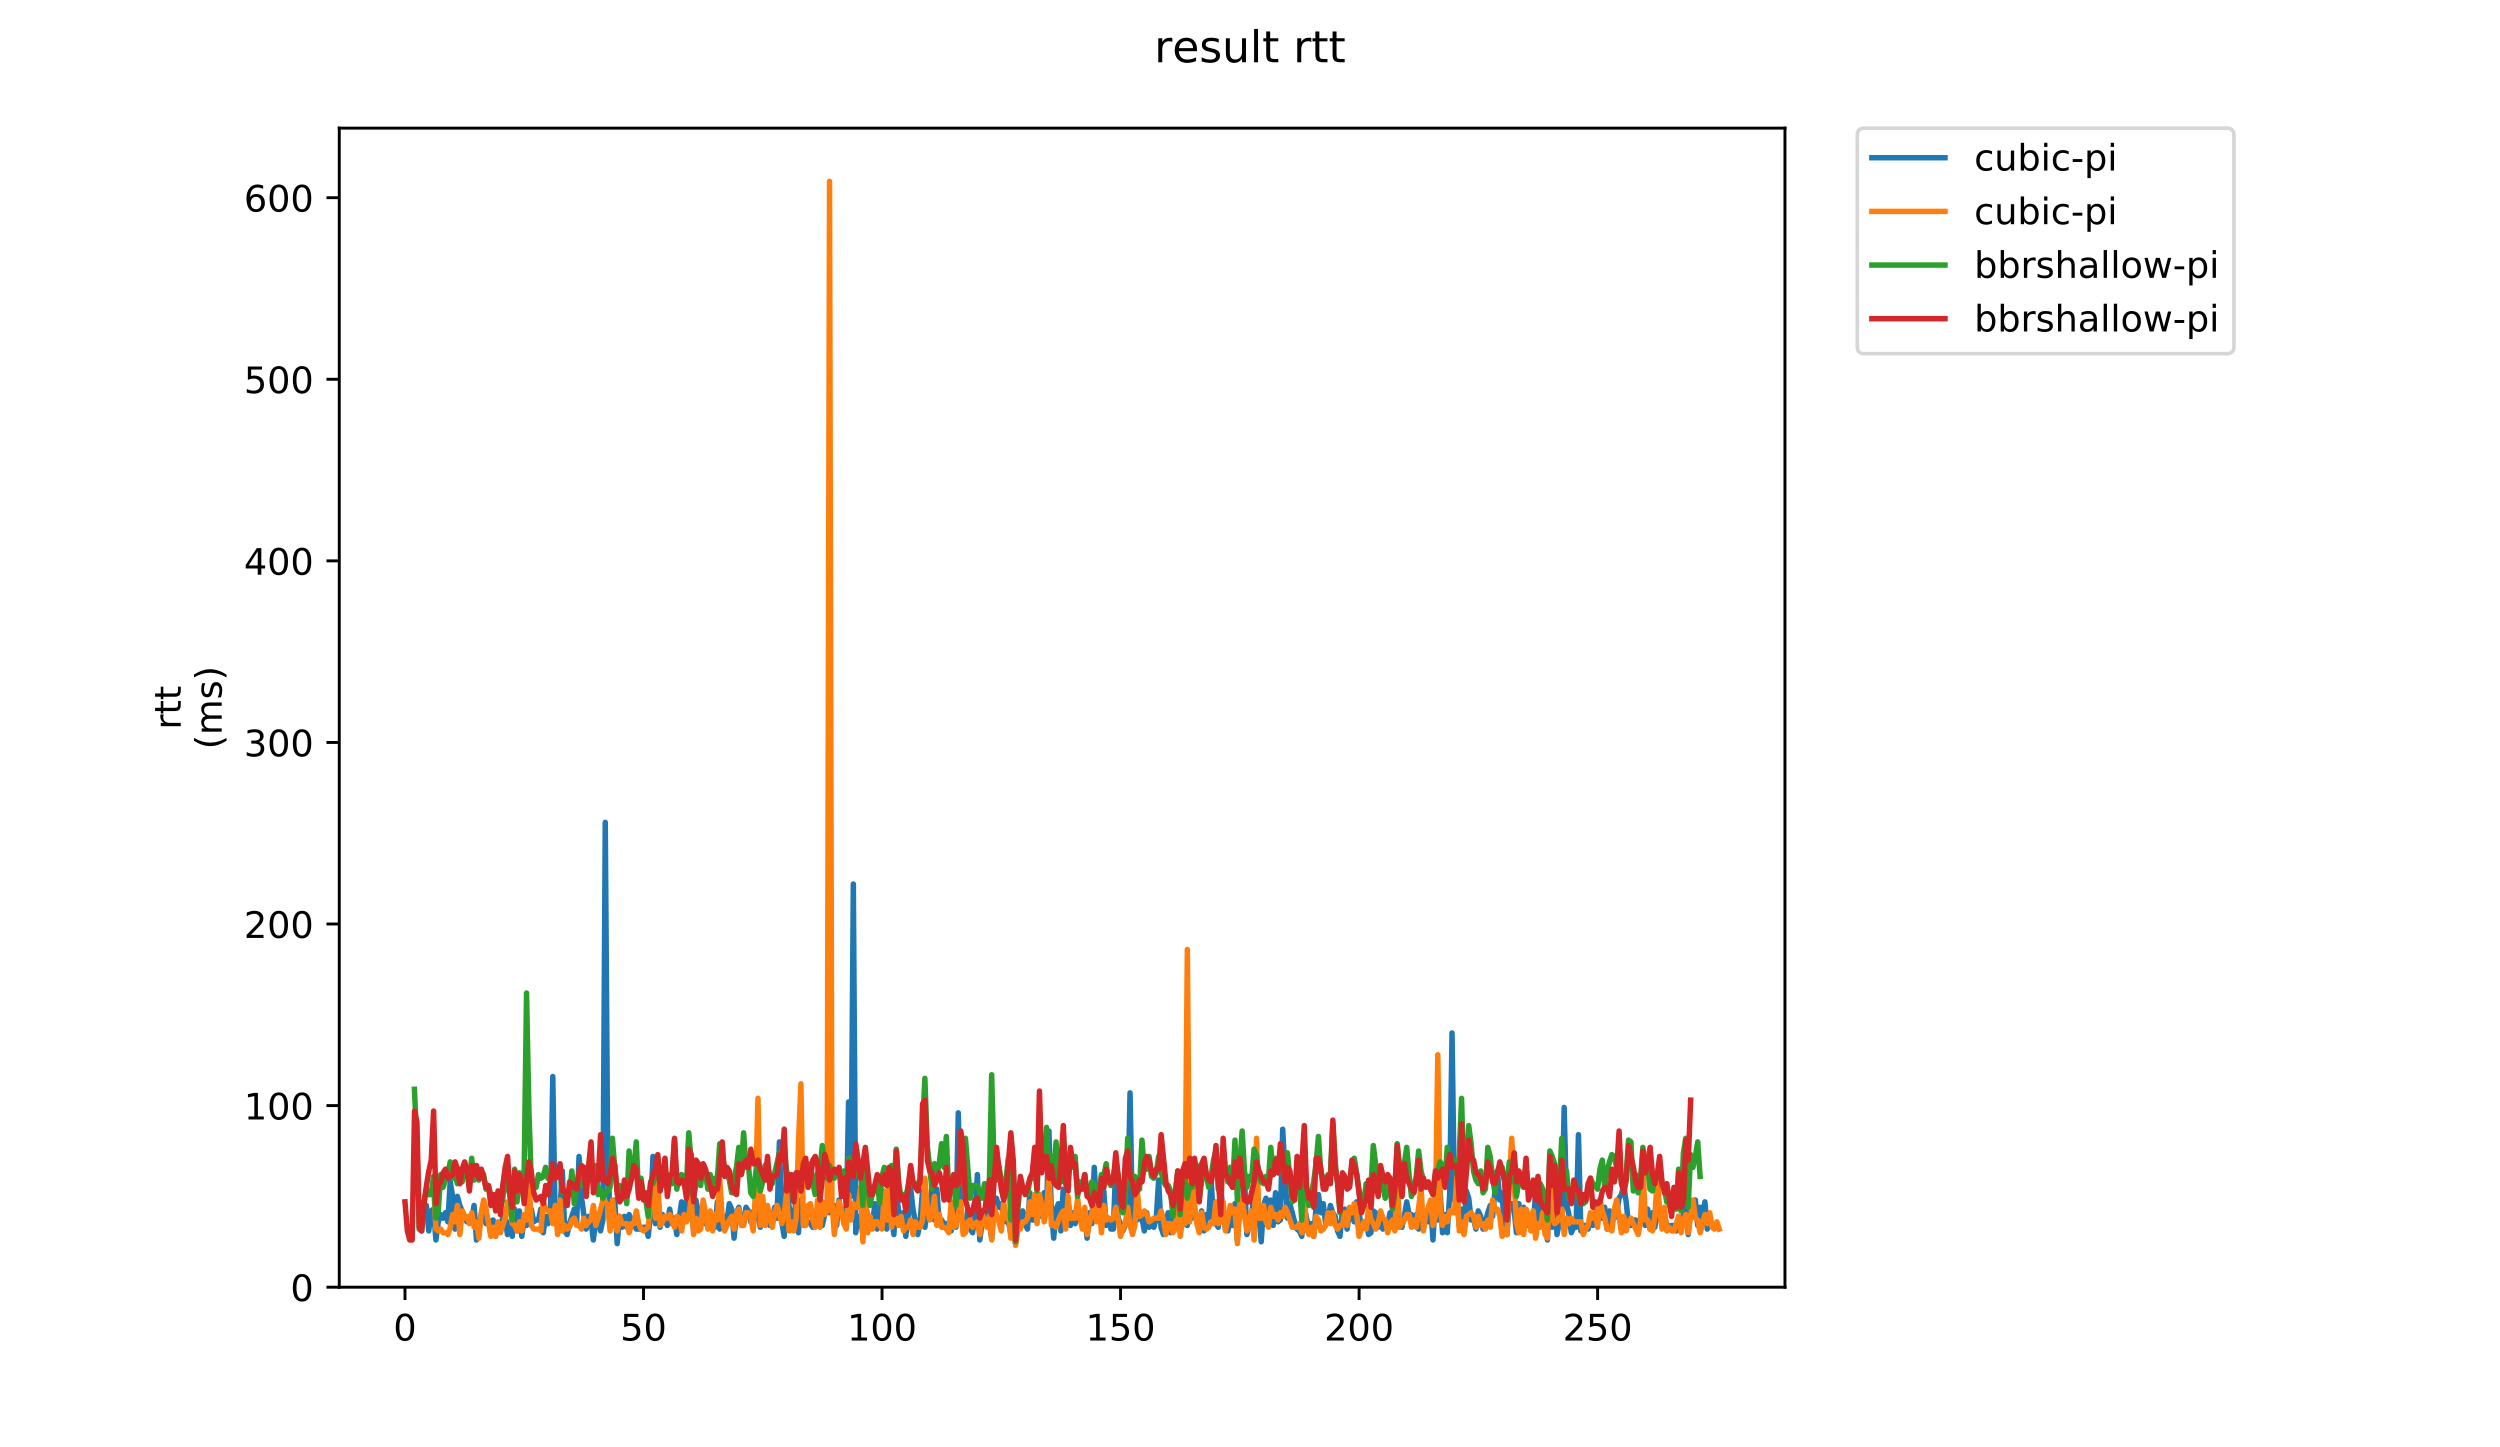 <?xml version="1.0" encoding="utf-8" standalone="no"?>
<!DOCTYPE svg PUBLIC "-//W3C//DTD SVG 1.1//EN"
  "http://www.w3.org/Graphics/SVG/1.1/DTD/svg11.dtd">
<!-- Created with matplotlib (https://matplotlib.org/) -->
<svg height="396pt" version="1.1" viewBox="0 0 684 396" width="684pt" xmlns="http://www.w3.org/2000/svg" xmlns:xlink="http://www.w3.org/1999/xlink">
 <defs>
  <style type="text/css">
*{stroke-linecap:butt;stroke-linejoin:round;}
  </style>
 </defs>
 <g id="figure_1">
  <g id="patch_1">
   <path d="M 0 396 
L 684 396 
L 684 0 
L 0 0 
z
" style="fill:#ffffff;"/>
  </g>
  <g id="axes_1">
   <g id="patch_2">
    <path d="M 92.824 352.174 
L 488.365 352.174 
L 488.365 35.062 
L 92.824 35.062 
z
" style="fill:#ffffff;"/>
   </g>
   <g id="matplotlib.axis_1">
    <g id="xtick_1">
     <g id="line2d_1">
      <defs>
       <path d="M 0 0 
L 0 3.5 
" id="m44fb5e4f57" style="stroke:#000000;stroke-width:0.8;"/>
      </defs>
      <g>
       <use style="stroke:#000000;stroke-width:0.8;" x="110.803" xlink:href="#m44fb5e4f57" y="352.174"/>
      </g>
     </g>
     <g id="text_1">
      <!-- 0 -->
      <defs>
       <path d="M 31.781 66.406 
Q 24.172 66.406 20.328 58.906 
Q 16.5 51.422 16.5 36.375 
Q 16.5 21.391 20.328 13.891 
Q 24.172 6.391 31.781 6.391 
Q 39.453 6.391 43.281 13.891 
Q 47.125 21.391 47.125 36.375 
Q 47.125 51.422 43.281 58.906 
Q 39.453 66.406 31.781 66.406 
z
M 31.781 74.219 
Q 44.047 74.219 50.516 64.516 
Q 56.984 54.828 56.984 36.375 
Q 56.984 17.969 50.516 8.266 
Q 44.047 -1.422 31.781 -1.422 
Q 19.531 -1.422 13.062 8.266 
Q 6.594 17.969 6.594 36.375 
Q 6.594 54.828 13.062 64.516 
Q 19.531 74.219 31.781 74.219 
z
" id="DejaVuSans-48"/>
      </defs>
      <g transform="translate(107.622 366.773)scale(0.1 -0.1)">
       <use xlink:href="#DejaVuSans-48"/>
      </g>
     </g>
    </g>
    <g id="xtick_2">
     <g id="line2d_2">
      <g>
       <use style="stroke:#000000;stroke-width:0.8;" x="176.065" xlink:href="#m44fb5e4f57" y="352.174"/>
      </g>
     </g>
     <g id="text_2">
      <!-- 50 -->
      <defs>
       <path d="M 10.797 72.906 
L 49.516 72.906 
L 49.516 64.594 
L 19.828 64.594 
L 19.828 46.734 
Q 21.969 47.469 24.109 47.828 
Q 26.266 48.188 28.422 48.188 
Q 40.625 48.188 47.75 41.5 
Q 54.891 34.812 54.891 23.391 
Q 54.891 11.625 47.562 5.094 
Q 40.234 -1.422 26.906 -1.422 
Q 22.312 -1.422 17.547 -0.641 
Q 12.797 0.141 7.719 1.703 
L 7.719 11.625 
Q 12.109 9.234 16.797 8.062 
Q 21.484 6.891 26.703 6.891 
Q 35.156 6.891 40.078 11.328 
Q 45.016 15.766 45.016 23.391 
Q 45.016 31 40.078 35.438 
Q 35.156 39.891 26.703 39.891 
Q 22.75 39.891 18.812 39.016 
Q 14.891 38.141 10.797 36.281 
z
" id="DejaVuSans-53"/>
      </defs>
      <g transform="translate(169.702 366.773)scale(0.1 -0.1)">
       <use xlink:href="#DejaVuSans-53"/>
       <use x="63.623" xlink:href="#DejaVuSans-48"/>
      </g>
     </g>
    </g>
    <g id="xtick_3">
     <g id="line2d_3">
      <g>
       <use style="stroke:#000000;stroke-width:0.8;" x="241.326" xlink:href="#m44fb5e4f57" y="352.174"/>
      </g>
     </g>
     <g id="text_3">
      <!-- 100 -->
      <defs>
       <path d="M 12.406 8.297 
L 28.516 8.297 
L 28.516 63.922 
L 10.984 60.406 
L 10.984 69.391 
L 28.422 72.906 
L 38.281 72.906 
L 38.281 8.297 
L 54.391 8.297 
L 54.391 0 
L 12.406 0 
z
" id="DejaVuSans-49"/>
      </defs>
      <g transform="translate(231.782 366.773)scale(0.1 -0.1)">
       <use xlink:href="#DejaVuSans-49"/>
       <use x="63.623" xlink:href="#DejaVuSans-48"/>
       <use x="127.246" xlink:href="#DejaVuSans-48"/>
      </g>
     </g>
    </g>
    <g id="xtick_4">
     <g id="line2d_4">
      <g>
       <use style="stroke:#000000;stroke-width:0.8;" x="306.588" xlink:href="#m44fb5e4f57" y="352.174"/>
      </g>
     </g>
     <g id="text_4">
      <!-- 150 -->
      <g transform="translate(297.044 366.773)scale(0.1 -0.1)">
       <use xlink:href="#DejaVuSans-49"/>
       <use x="63.623" xlink:href="#DejaVuSans-53"/>
       <use x="127.246" xlink:href="#DejaVuSans-48"/>
      </g>
     </g>
    </g>
    <g id="xtick_5">
     <g id="line2d_5">
      <g>
       <use style="stroke:#000000;stroke-width:0.8;" x="371.849" xlink:href="#m44fb5e4f57" y="352.174"/>
      </g>
     </g>
     <g id="text_5">
      <!-- 200 -->
      <defs>
       <path d="M 19.188 8.297 
L 53.609 8.297 
L 53.609 0 
L 7.328 0 
L 7.328 8.297 
Q 12.938 14.109 22.625 23.891 
Q 32.328 33.688 34.812 36.531 
Q 39.547 41.844 41.422 45.531 
Q 43.312 49.219 43.312 52.781 
Q 43.312 58.594 39.234 62.25 
Q 35.156 65.922 28.609 65.922 
Q 23.969 65.922 18.812 64.312 
Q 13.672 62.703 7.812 59.422 
L 7.812 69.391 
Q 13.766 71.781 18.938 73 
Q 24.125 74.219 28.422 74.219 
Q 39.75 74.219 46.484 68.547 
Q 53.219 62.891 53.219 53.422 
Q 53.219 48.922 51.531 44.891 
Q 49.859 40.875 45.406 35.406 
Q 44.188 33.984 37.641 27.219 
Q 31.109 20.453 19.188 8.297 
z
" id="DejaVuSans-50"/>
      </defs>
      <g transform="translate(362.305 366.773)scale(0.1 -0.1)">
       <use xlink:href="#DejaVuSans-50"/>
       <use x="63.623" xlink:href="#DejaVuSans-48"/>
       <use x="127.246" xlink:href="#DejaVuSans-48"/>
      </g>
     </g>
    </g>
    <g id="xtick_6">
     <g id="line2d_6">
      <g>
       <use style="stroke:#000000;stroke-width:0.8;" x="437.111" xlink:href="#m44fb5e4f57" y="352.174"/>
      </g>
     </g>
     <g id="text_6">
      <!-- 250 -->
      <g transform="translate(427.567 366.773)scale(0.1 -0.1)">
       <use xlink:href="#DejaVuSans-50"/>
       <use x="63.623" xlink:href="#DejaVuSans-53"/>
       <use x="127.246" xlink:href="#DejaVuSans-48"/>
      </g>
     </g>
    </g>
   </g>
   <g id="matplotlib.axis_2">
    <g id="ytick_1">
     <g id="line2d_7">
      <defs>
       <path d="M 0 0 
L -3.5 0 
" id="m488605eb89" style="stroke:#000000;stroke-width:0.8;"/>
      </defs>
      <g>
       <use style="stroke:#000000;stroke-width:0.8;" x="92.824" xlink:href="#m488605eb89" y="352.174"/>
      </g>
     </g>
     <g id="text_7">
      <!-- 0 -->
      <g transform="translate(79.461 355.973)scale(0.1 -0.1)">
       <use xlink:href="#DejaVuSans-48"/>
      </g>
     </g>
    </g>
    <g id="ytick_2">
     <g id="line2d_8">
      <g>
       <use style="stroke:#000000;stroke-width:0.8;" x="92.824" xlink:href="#m488605eb89" y="302.494"/>
      </g>
     </g>
     <g id="text_8">
      <!-- 100 -->
      <g transform="translate(66.736 306.293)scale(0.1 -0.1)">
       <use xlink:href="#DejaVuSans-49"/>
       <use x="63.623" xlink:href="#DejaVuSans-48"/>
       <use x="127.246" xlink:href="#DejaVuSans-48"/>
      </g>
     </g>
    </g>
    <g id="ytick_3">
     <g id="line2d_9">
      <g>
       <use style="stroke:#000000;stroke-width:0.8;" x="92.824" xlink:href="#m488605eb89" y="252.813"/>
      </g>
     </g>
     <g id="text_9">
      <!-- 200 -->
      <g transform="translate(66.736 256.612)scale(0.1 -0.1)">
       <use xlink:href="#DejaVuSans-50"/>
       <use x="63.623" xlink:href="#DejaVuSans-48"/>
       <use x="127.246" xlink:href="#DejaVuSans-48"/>
      </g>
     </g>
    </g>
    <g id="ytick_4">
     <g id="line2d_10">
      <g>
       <use style="stroke:#000000;stroke-width:0.8;" x="92.824" xlink:href="#m488605eb89" y="203.132"/>
      </g>
     </g>
     <g id="text_10">
      <!-- 300 -->
      <defs>
       <path d="M 40.578 39.312 
Q 47.656 37.797 51.625 33 
Q 55.609 28.219 55.609 21.188 
Q 55.609 10.406 48.188 4.484 
Q 40.766 -1.422 27.094 -1.422 
Q 22.516 -1.422 17.656 -0.516 
Q 12.797 0.391 7.625 2.203 
L 7.625 11.719 
Q 11.719 9.328 16.594 8.109 
Q 21.484 6.891 26.812 6.891 
Q 36.078 6.891 40.938 10.547 
Q 45.797 14.203 45.797 21.188 
Q 45.797 27.641 41.281 31.266 
Q 36.766 34.906 28.719 34.906 
L 20.219 34.906 
L 20.219 43.016 
L 29.109 43.016 
Q 36.375 43.016 40.234 45.922 
Q 44.094 48.828 44.094 54.297 
Q 44.094 59.906 40.109 62.906 
Q 36.141 65.922 28.719 65.922 
Q 24.656 65.922 20.016 65.031 
Q 15.375 64.156 9.812 62.312 
L 9.812 71.094 
Q 15.438 72.656 20.344 73.438 
Q 25.25 74.219 29.594 74.219 
Q 40.828 74.219 47.359 69.109 
Q 53.906 64.016 53.906 55.328 
Q 53.906 49.266 50.438 45.094 
Q 46.969 40.922 40.578 39.312 
z
" id="DejaVuSans-51"/>
      </defs>
      <g transform="translate(66.736 206.931)scale(0.1 -0.1)">
       <use xlink:href="#DejaVuSans-51"/>
       <use x="63.623" xlink:href="#DejaVuSans-48"/>
       <use x="127.246" xlink:href="#DejaVuSans-48"/>
      </g>
     </g>
    </g>
    <g id="ytick_5">
     <g id="line2d_11">
      <g>
       <use style="stroke:#000000;stroke-width:0.8;" x="92.824" xlink:href="#m488605eb89" y="153.452"/>
      </g>
     </g>
     <g id="text_11">
      <!-- 400 -->
      <defs>
       <path d="M 37.797 64.312 
L 12.891 25.391 
L 37.797 25.391 
z
M 35.203 72.906 
L 47.609 72.906 
L 47.609 25.391 
L 58.016 25.391 
L 58.016 17.188 
L 47.609 17.188 
L 47.609 0 
L 37.797 0 
L 37.797 17.188 
L 4.891 17.188 
L 4.891 26.703 
z
" id="DejaVuSans-52"/>
      </defs>
      <g transform="translate(66.736 157.251)scale(0.1 -0.1)">
       <use xlink:href="#DejaVuSans-52"/>
       <use x="63.623" xlink:href="#DejaVuSans-48"/>
       <use x="127.246" xlink:href="#DejaVuSans-48"/>
      </g>
     </g>
    </g>
    <g id="ytick_6">
     <g id="line2d_12">
      <g>
       <use style="stroke:#000000;stroke-width:0.8;" x="92.824" xlink:href="#m488605eb89" y="103.771"/>
      </g>
     </g>
     <g id="text_12">
      <!-- 500 -->
      <g transform="translate(66.736 107.57)scale(0.1 -0.1)">
       <use xlink:href="#DejaVuSans-53"/>
       <use x="63.623" xlink:href="#DejaVuSans-48"/>
       <use x="127.246" xlink:href="#DejaVuSans-48"/>
      </g>
     </g>
    </g>
    <g id="ytick_7">
     <g id="line2d_13">
      <g>
       <use style="stroke:#000000;stroke-width:0.8;" x="92.824" xlink:href="#m488605eb89" y="54.09"/>
      </g>
     </g>
     <g id="text_13">
      <!-- 600 -->
      <defs>
       <path d="M 33.016 40.375 
Q 26.375 40.375 22.484 35.828 
Q 18.609 31.297 18.609 23.391 
Q 18.609 15.531 22.484 10.953 
Q 26.375 6.391 33.016 6.391 
Q 39.656 6.391 43.531 10.953 
Q 47.406 15.531 47.406 23.391 
Q 47.406 31.297 43.531 35.828 
Q 39.656 40.375 33.016 40.375 
z
M 52.594 71.297 
L 52.594 62.312 
Q 48.875 64.062 45.094 64.984 
Q 41.312 65.922 37.594 65.922 
Q 27.828 65.922 22.672 59.328 
Q 17.531 52.734 16.797 39.406 
Q 19.672 43.656 24.016 45.922 
Q 28.375 48.188 33.594 48.188 
Q 44.578 48.188 50.953 41.516 
Q 57.328 34.859 57.328 23.391 
Q 57.328 12.156 50.688 5.359 
Q 44.047 -1.422 33.016 -1.422 
Q 20.359 -1.422 13.672 8.266 
Q 6.984 17.969 6.984 36.375 
Q 6.984 53.656 15.188 63.938 
Q 23.391 74.219 37.203 74.219 
Q 40.922 74.219 44.703 73.484 
Q 48.484 72.75 52.594 71.297 
z
" id="DejaVuSans-54"/>
      </defs>
      <g transform="translate(66.736 57.889)scale(0.1 -0.1)">
       <use xlink:href="#DejaVuSans-54"/>
       <use x="63.623" xlink:href="#DejaVuSans-48"/>
       <use x="127.246" xlink:href="#DejaVuSans-48"/>
      </g>
     </g>
    </g>
    <g id="text_14">
     <!-- rtt -->
     <defs>
      <path d="M 41.109 46.297 
Q 39.594 47.172 37.812 47.578 
Q 36.031 48 33.891 48 
Q 26.266 48 22.188 43.047 
Q 18.109 38.094 18.109 28.812 
L 18.109 0 
L 9.078 0 
L 9.078 54.688 
L 18.109 54.688 
L 18.109 46.188 
Q 20.953 51.172 25.484 53.578 
Q 30.031 56 36.531 56 
Q 37.453 56 38.578 55.875 
Q 39.703 55.766 41.062 55.516 
z
" id="DejaVuSans-114"/>
      <path d="M 18.312 70.219 
L 18.312 54.688 
L 36.812 54.688 
L 36.812 47.703 
L 18.312 47.703 
L 18.312 18.016 
Q 18.312 11.328 20.141 9.422 
Q 21.969 7.516 27.594 7.516 
L 36.812 7.516 
L 36.812 0 
L 27.594 0 
Q 17.188 0 13.234 3.875 
Q 9.281 7.766 9.281 18.016 
L 9.281 47.703 
L 2.688 47.703 
L 2.688 54.688 
L 9.281 54.688 
L 9.281 70.219 
z
" id="DejaVuSans-116"/>
     </defs>
     <g transform="translate(49.459 199.594)rotate(-90)scale(0.1 -0.1)">
      <use xlink:href="#DejaVuSans-114"/>
      <use x="41.113" xlink:href="#DejaVuSans-116"/>
      <use x="80.322" xlink:href="#DejaVuSans-116"/>
     </g>
     <!-- (ms) -->
     <defs>
      <path d="M 31 75.875 
Q 24.469 64.656 21.281 53.656 
Q 18.109 42.672 18.109 31.391 
Q 18.109 20.125 21.312 9.062 
Q 24.516 -2 31 -13.188 
L 23.188 -13.188 
Q 15.875 -1.703 12.234 9.375 
Q 8.594 20.453 8.594 31.391 
Q 8.594 42.281 12.203 53.312 
Q 15.828 64.359 23.188 75.875 
z
" id="DejaVuSans-40"/>
      <path d="M 52 44.188 
Q 55.375 50.25 60.062 53.125 
Q 64.75 56 71.094 56 
Q 79.641 56 84.281 50.016 
Q 88.922 44.047 88.922 33.016 
L 88.922 0 
L 79.891 0 
L 79.891 32.719 
Q 79.891 40.578 77.094 44.375 
Q 74.312 48.188 68.609 48.188 
Q 61.625 48.188 57.562 43.547 
Q 53.516 38.922 53.516 30.906 
L 53.516 0 
L 44.484 0 
L 44.484 32.719 
Q 44.484 40.625 41.703 44.406 
Q 38.922 48.188 33.109 48.188 
Q 26.219 48.188 22.156 43.531 
Q 18.109 38.875 18.109 30.906 
L 18.109 0 
L 9.078 0 
L 9.078 54.688 
L 18.109 54.688 
L 18.109 46.188 
Q 21.188 51.219 25.484 53.609 
Q 29.781 56 35.688 56 
Q 41.656 56 45.828 52.969 
Q 50 49.953 52 44.188 
z
" id="DejaVuSans-109"/>
      <path d="M 44.281 53.078 
L 44.281 44.578 
Q 40.484 46.531 36.375 47.5 
Q 32.281 48.484 27.875 48.484 
Q 21.188 48.484 17.844 46.438 
Q 14.5 44.391 14.5 40.281 
Q 14.5 37.156 16.891 35.375 
Q 19.281 33.594 26.516 31.984 
L 29.594 31.297 
Q 39.156 29.25 43.188 25.516 
Q 47.219 21.781 47.219 15.094 
Q 47.219 7.469 41.188 3.016 
Q 35.156 -1.422 24.609 -1.422 
Q 20.219 -1.422 15.453 -0.562 
Q 10.688 0.297 5.422 2 
L 5.422 11.281 
Q 10.406 8.688 15.234 7.391 
Q 20.062 6.109 24.812 6.109 
Q 31.156 6.109 34.562 8.281 
Q 37.984 10.453 37.984 14.406 
Q 37.984 18.062 35.516 20.016 
Q 33.062 21.969 24.703 23.781 
L 21.578 24.516 
Q 13.234 26.266 9.516 29.906 
Q 5.812 33.547 5.812 39.891 
Q 5.812 47.609 11.281 51.797 
Q 16.75 56 26.812 56 
Q 31.781 56 36.172 55.266 
Q 40.578 54.547 44.281 53.078 
z
" id="DejaVuSans-115"/>
      <path d="M 8.016 75.875 
L 15.828 75.875 
Q 23.141 64.359 26.781 53.312 
Q 30.422 42.281 30.422 31.391 
Q 30.422 20.453 26.781 9.375 
Q 23.141 -1.703 15.828 -13.188 
L 8.016 -13.188 
Q 14.5 -2 17.703 9.062 
Q 20.906 20.125 20.906 31.391 
Q 20.906 42.672 17.703 53.656 
Q 14.5 64.656 8.016 75.875 
z
" id="DejaVuSans-41"/>
     </defs>
     <g transform="translate(60.657 204.995)rotate(-90)scale(0.1 -0.1)">
      <use xlink:href="#DejaVuSans-40"/>
      <use x="39.014" xlink:href="#DejaVuSans-109"/>
      <use x="136.426" xlink:href="#DejaVuSans-115"/>
      <use x="188.525" xlink:href="#DejaVuSans-41"/>
     </g>
    </g>
   </g>
   <g id="line2d_14">
    <path clip-path="url(#p3674f1e77e)" d="M 116 332.799 
L 116.653 329.818 
L 117.306 336.773 
L 117.958 331.308 
L 118.611 330.811 
L 119.264 339.257 
L 119.916 334.289 
L 120.569 332.302 
L 121.221 333.296 
L 121.874 331.805 
L 122.527 334.289 
L 123.179 323.359 
L 123.832 327.334 
L 124.484 336.276 
L 125.137 327.334 
L 125.79 329.818 
L 127.748 334.289 
L 128.4 332.799 
L 129.053 333.792 
L 129.705 329.818 
L 130.358 339.257 
L 131.011 336.276 
L 131.663 332.302 
L 132.316 329.818 
L 132.968 334.786 
L 133.621 333.792 
L 134.274 337.27 
L 134.926 333.792 
L 135.579 338.264 
L 136.232 334.786 
L 136.884 335.78 
L 137.537 333.296 
L 138.189 333.296 
L 138.842 337.767 
L 139.495 334.289 
L 140.147 338.264 
L 140.8 330.811 
L 141.452 336.773 
L 142.105 331.308 
L 142.758 338.264 
L 143.41 333.792 
L 144.063 335.283 
L 144.716 330.315 
L 145.368 330.811 
L 146.021 334.289 
L 146.673 333.792 
L 147.326 333.792 
L 147.979 330.811 
L 148.631 337.27 
L 149.284 332.799 
L 149.936 334.786 
L 150.589 331.805 
L 151.242 294.545 
L 151.894 334.289 
L 152.547 329.818 
L 153.2 331.308 
L 153.852 320.379 
L 154.505 336.773 
L 155.157 337.767 
L 155.81 334.786 
L 157.115 330.811 
L 157.768 334.786 
L 158.42 316.404 
L 159.073 327.334 
L 159.726 332.302 
L 160.378 336.276 
L 161.031 332.799 
L 161.684 333.792 
L 162.336 339.257 
L 162.989 333.792 
L 163.641 332.799 
L 164.294 336.773 
L 164.947 333.792 
L 165.599 224.992 
L 166.252 313.92 
L 166.904 334.786 
L 167.557 335.283 
L 168.21 328.327 
L 168.862 340.251 
L 169.515 332.799 
L 170.168 335.78 
L 170.82 332.799 
L 171.473 335.78 
L 172.125 332.302 
L 172.778 333.792 
L 173.431 334.786 
L 174.083 336.276 
L 175.388 336.276 
L 176.041 335.78 
L 176.694 335.78 
L 177.346 338.264 
L 177.999 331.805 
L 178.652 316.404 
L 179.304 334.786 
L 179.957 328.327 
L 180.609 335.78 
L 181.262 332.302 
L 181.915 333.296 
L 182.567 335.283 
L 183.22 330.811 
L 183.872 334.786 
L 184.525 333.296 
L 185.178 337.767 
L 186.483 328.824 
L 187.136 331.805 
L 187.788 333.296 
L 188.441 311.436 
L 189.093 331.308 
L 189.746 336.276 
L 190.399 328.327 
L 191.051 331.805 
L 191.704 332.799 
L 192.356 334.289 
L 194.314 335.78 
L 194.967 334.289 
L 195.62 335.78 
L 196.272 328.824 
L 196.925 336.276 
L 197.577 332.799 
L 198.23 332.799 
L 198.883 334.289 
L 199.535 329.321 
L 200.188 330.811 
L 200.84 338.76 
L 201.493 331.805 
L 202.146 330.315 
L 202.798 334.786 
L 203.451 334.786 
L 204.104 330.315 
L 204.756 331.308 
L 205.409 334.289 
L 206.061 331.805 
L 206.714 330.315 
L 207.367 332.799 
L 208.019 335.78 
L 208.672 333.296 
L 209.324 330.315 
L 209.977 333.792 
L 210.63 335.283 
L 211.282 334.786 
L 211.935 330.315 
L 212.588 333.296 
L 213.24 312.43 
L 213.893 334.289 
L 214.545 338.264 
L 215.198 323.359 
L 215.851 329.818 
L 216.503 333.296 
L 217.156 334.289 
L 217.808 327.831 
L 218.461 337.27 
L 219.114 328.327 
L 219.766 331.805 
L 220.419 334.289 
L 221.072 334.289 
L 221.724 334.786 
L 222.377 335.78 
L 223.029 334.786 
L 223.682 333.296 
L 224.335 333.296 
L 224.987 335.283 
L 225.64 332.302 
L 226.292 330.811 
L 226.945 331.805 
L 228.25 329.818 
L 228.903 335.283 
L 229.556 328.327 
L 230.208 332.302 
L 230.861 330.811 
L 231.513 335.283 
L 232.166 301.5 
L 232.819 327.334 
L 233.471 241.883 
L 234.124 337.27 
L 234.776 332.799 
L 235.429 332.799 
L 236.082 337.767 
L 236.734 329.321 
L 237.387 332.799 
L 238.04 332.799 
L 238.692 335.78 
L 239.345 329.321 
L 239.997 336.276 
L 240.65 328.824 
L 241.303 327.831 
L 241.955 328.824 
L 242.608 336.276 
L 243.26 332.302 
L 243.913 332.799 
L 244.566 337.767 
L 245.218 326.34 
L 245.871 331.308 
L 246.524 332.799 
L 247.176 331.805 
L 247.829 338.264 
L 248.481 332.799 
L 249.134 324.85 
L 249.787 330.811 
L 251.092 337.767 
L 251.744 334.289 
L 252.397 325.843 
L 253.05 335.78 
L 253.702 330.811 
L 254.355 330.811 
L 255.008 324.85 
L 255.66 333.792 
L 256.313 325.347 
L 256.965 334.786 
L 257.618 333.792 
L 258.271 334.786 
L 258.923 334.786 
L 259.576 336.276 
L 260.228 336.773 
L 260.881 333.296 
L 261.534 335.78 
L 262.186 304.481 
L 262.839 333.792 
L 263.492 333.792 
L 264.144 335.78 
L 264.797 330.811 
L 265.449 336.276 
L 266.102 337.27 
L 266.755 332.799 
L 267.407 321.372 
L 268.06 339.257 
L 268.712 334.786 
L 269.365 334.786 
L 270.018 324.353 
L 270.67 334.786 
L 271.323 338.76 
L 271.976 329.818 
L 272.628 327.831 
L 273.281 330.315 
L 273.933 329.321 
L 274.586 333.296 
L 275.239 334.289 
L 275.891 334.289 
L 276.544 337.27 
L 277.196 330.315 
L 277.849 340.251 
L 278.502 334.289 
L 279.154 335.78 
L 279.807 331.308 
L 280.459 334.786 
L 281.112 336.276 
L 281.765 326.34 
L 282.417 333.792 
L 283.07 333.792 
L 283.723 327.334 
L 284.375 331.308 
L 285.028 332.799 
L 285.68 326.34 
L 286.333 330.811 
L 286.986 309.449 
L 287.638 331.308 
L 288.291 338.76 
L 288.943 330.811 
L 289.596 329.321 
L 290.249 336.773 
L 290.901 325.347 
L 291.554 334.786 
L 292.207 333.792 
L 292.859 335.283 
L 293.512 331.805 
L 294.164 334.786 
L 294.817 330.315 
L 295.47 332.799 
L 296.122 333.296 
L 296.775 332.799 
L 297.427 338.76 
L 298.08 331.805 
L 298.733 334.786 
L 299.385 319.385 
L 300.038 330.811 
L 300.691 333.792 
L 301.343 333.296 
L 301.996 325.843 
L 302.648 335.283 
L 303.301 333.296 
L 303.954 336.276 
L 304.606 336.276 
L 305.259 319.385 
L 305.911 333.296 
L 306.564 334.786 
L 307.217 336.773 
L 307.869 335.283 
L 308.522 332.302 
L 309.175 299.016 
L 309.827 333.792 
L 310.48 325.347 
L 311.132 333.792 
L 311.785 333.296 
L 312.438 333.296 
L 313.09 336.773 
L 313.743 331.805 
L 314.395 335.78 
L 315.048 335.283 
L 315.701 335.78 
L 316.353 333.296 
L 317.006 322.863 
L 317.659 335.78 
L 318.311 337.767 
L 318.964 334.289 
L 319.616 331.805 
L 320.269 337.27 
L 320.922 333.792 
L 321.574 332.799 
L 322.227 334.786 
L 322.879 335.78 
L 323.532 331.805 
L 324.185 334.786 
L 324.837 335.283 
L 325.49 331.805 
L 326.143 333.296 
L 326.795 332.302 
L 327.448 333.296 
L 328.1 335.283 
L 328.753 331.308 
L 329.406 336.773 
L 330.058 332.302 
L 330.711 333.296 
L 331.363 322.863 
L 332.016 333.792 
L 333.321 335.78 
L 333.974 325.347 
L 335.279 336.276 
L 335.932 336.773 
L 336.584 333.792 
L 337.237 335.283 
L 337.89 329.321 
L 338.542 339.257 
L 339.195 330.315 
L 339.847 331.805 
L 340.5 322.366 
L 341.153 337.767 
L 341.805 334.786 
L 342.458 332.799 
L 343.111 325.347 
L 343.763 329.818 
L 344.416 332.302 
L 345.068 339.754 
L 345.721 329.818 
L 346.374 327.831 
L 347.026 331.805 
L 347.679 328.327 
L 348.331 335.283 
L 348.984 326.34 
L 349.637 334.289 
L 350.289 333.792 
L 350.942 308.952 
L 352.247 333.296 
L 352.9 329.321 
L 354.205 334.289 
L 354.858 336.276 
L 355.51 336.773 
L 356.163 338.264 
L 356.815 329.818 
L 357.468 333.296 
L 358.121 335.78 
L 358.773 334.786 
L 359.426 338.264 
L 360.079 330.315 
L 360.731 326.837 
L 361.384 331.805 
L 362.036 329.321 
L 362.689 334.786 
L 363.342 333.792 
L 363.994 329.818 
L 364.647 331.805 
L 365.299 332.799 
L 365.952 336.773 
L 366.605 338.264 
L 367.257 331.805 
L 367.91 330.811 
L 368.563 336.276 
L 369.215 331.805 
L 369.868 332.799 
L 370.52 334.289 
L 371.173 328.824 
L 372.478 335.283 
L 373.131 334.289 
L 373.783 334.289 
L 374.436 337.767 
L 375.089 337.27 
L 375.741 331.308 
L 376.394 331.805 
L 377.047 335.78 
L 377.699 333.296 
L 378.352 336.276 
L 379.004 335.283 
L 379.657 335.283 
L 380.31 331.805 
L 380.962 331.805 
L 381.615 333.792 
L 382.267 332.302 
L 382.92 335.78 
L 383.573 335.78 
L 384.225 332.799 
L 384.878 328.824 
L 385.531 332.302 
L 386.183 332.302 
L 386.836 333.792 
L 387.488 332.302 
L 388.141 336.276 
L 388.794 335.283 
L 389.446 333.792 
L 390.099 333.792 
L 390.751 334.289 
L 391.404 329.321 
L 392.057 339.257 
L 392.709 327.831 
L 393.362 333.792 
L 394.015 325.843 
L 394.667 337.27 
L 395.32 332.302 
L 395.972 337.27 
L 396.625 326.837 
L 397.278 282.621 
L 397.93 328.327 
L 398.583 327.334 
L 399.235 335.283 
L 399.888 330.811 
L 400.541 336.276 
L 401.193 325.843 
L 401.846 327.831 
L 402.499 333.792 
L 403.151 333.296 
L 403.804 336.276 
L 404.456 331.308 
L 405.109 332.799 
L 405.762 336.276 
L 406.414 334.289 
L 407.067 331.805 
L 407.719 329.818 
L 408.372 332.799 
L 409.025 325.843 
L 409.677 320.379 
L 410.33 328.327 
L 410.983 326.34 
L 411.635 337.27 
L 412.288 337.767 
L 412.94 329.321 
L 413.593 329.321 
L 414.246 330.811 
L 414.898 337.27 
L 415.551 329.321 
L 416.203 336.773 
L 416.856 330.315 
L 418.161 335.283 
L 419.467 335.283 
L 420.119 326.837 
L 420.772 335.78 
L 421.424 325.843 
L 422.077 335.283 
L 422.73 334.289 
L 423.382 339.257 
L 424.035 323.359 
L 424.687 335.78 
L 425.34 322.366 
L 425.993 337.767 
L 426.645 334.289 
L 427.298 333.792 
L 427.951 302.99 
L 428.603 329.321 
L 429.256 332.302 
L 429.908 337.27 
L 430.561 335.78 
L 431.214 335.78 
L 431.866 310.442 
L 432.519 336.773 
L 433.171 335.283 
L 433.824 335.283 
L 434.477 336.276 
L 435.129 333.792 
L 435.782 335.283 
L 436.435 333.792 
L 437.087 334.289 
L 437.74 328.327 
L 438.392 333.296 
L 439.045 330.315 
L 439.698 336.276 
L 440.35 331.308 
L 441.003 333.792 
L 441.655 333.296 
L 442.308 332.302 
L 442.961 327.831 
L 443.613 326.837 
L 444.266 324.353 
L 444.919 328.824 
L 445.571 335.283 
L 446.224 335.283 
L 446.876 333.792 
L 447.529 333.792 
L 448.182 335.78 
L 448.834 334.289 
L 449.487 331.805 
L 450.139 335.283 
L 450.792 330.811 
L 451.445 336.276 
L 452.097 331.805 
L 452.75 335.78 
L 453.403 331.805 
L 454.055 333.296 
L 454.708 334.289 
L 455.36 333.296 
L 456.666 336.276 
L 457.318 335.283 
L 457.971 335.283 
L 458.623 336.773 
L 459.276 332.799 
L 459.929 336.276 
L 460.581 332.799 
L 461.234 328.327 
L 461.886 337.767 
L 462.539 330.811 
L 463.192 331.308 
L 463.844 328.327 
L 464.497 335.283 
L 465.15 330.315 
L 465.802 332.799 
L 466.455 328.824 
L 467.107 336.276 
L 467.76 334.289 
L 467.76 334.289 
" style="fill:none;stroke:#1f77b4;stroke-linecap:square;stroke-width:1.5;"/>
   </g>
   <g id="line2d_15">
    <path clip-path="url(#p3674f1e77e)" d="M 118.627 323.856 
L 119.279 336.276 
L 119.932 336.773 
L 120.584 336.276 
L 121.237 337.27 
L 121.89 337.27 
L 122.542 337.767 
L 123.195 335.78 
L 123.848 332.302 
L 124.5 334.289 
L 125.153 329.818 
L 125.805 337.767 
L 126.458 331.308 
L 127.111 333.296 
L 127.763 332.799 
L 128.416 334.786 
L 129.068 331.805 
L 129.721 335.78 
L 130.374 334.289 
L 131.026 338.76 
L 131.679 331.805 
L 132.332 328.327 
L 132.984 330.811 
L 134.289 338.264 
L 134.942 335.78 
L 135.595 338.264 
L 136.247 334.289 
L 136.9 337.27 
L 138.205 333.296 
L 138.858 328.824 
L 139.51 330.315 
L 140.163 334.786 
L 140.816 335.283 
L 141.468 336.773 
L 142.121 334.289 
L 142.773 336.773 
L 143.426 332.302 
L 144.079 333.792 
L 144.731 323.359 
L 145.384 335.283 
L 146.036 336.276 
L 147.342 336.276 
L 147.994 336.773 
L 148.647 328.824 
L 149.3 330.811 
L 149.952 331.308 
L 150.605 331.308 
L 151.257 334.786 
L 151.91 329.818 
L 152.563 337.767 
L 153.215 328.327 
L 153.868 336.773 
L 154.52 335.283 
L 155.173 336.276 
L 155.826 335.78 
L 156.478 333.792 
L 157.131 333.296 
L 157.784 335.283 
L 158.436 335.283 
L 159.089 336.276 
L 159.741 333.296 
L 160.394 335.283 
L 161.047 334.289 
L 161.699 333.792 
L 162.352 329.818 
L 163.004 335.283 
L 163.657 333.296 
L 164.962 328.327 
L 165.615 328.824 
L 166.268 329.818 
L 166.92 336.773 
L 167.573 328.327 
L 168.225 334.289 
L 168.878 336.773 
L 169.531 332.799 
L 170.183 334.786 
L 171.488 334.786 
L 172.141 337.27 
L 172.794 334.786 
L 173.446 334.786 
L 174.099 331.308 
L 174.752 334.786 
L 175.404 336.276 
L 176.057 336.773 
L 177.362 335.78 
L 178.015 326.837 
L 178.667 323.359 
L 179.32 333.296 
L 179.972 323.359 
L 180.625 335.283 
L 181.278 334.289 
L 181.93 332.799 
L 182.583 333.296 
L 183.236 332.302 
L 183.888 334.289 
L 184.541 335.78 
L 185.193 332.799 
L 185.846 333.296 
L 186.499 336.773 
L 187.151 332.302 
L 187.804 334.289 
L 188.456 332.799 
L 189.109 327.831 
L 189.762 337.767 
L 190.414 333.296 
L 191.067 336.773 
L 191.72 336.276 
L 192.372 328.327 
L 193.025 331.805 
L 193.677 336.276 
L 194.33 331.308 
L 194.983 336.773 
L 195.635 332.302 
L 196.288 333.792 
L 196.94 322.863 
L 197.593 333.296 
L 198.246 336.773 
L 199.551 333.792 
L 200.203 332.799 
L 200.856 336.276 
L 201.509 331.805 
L 202.161 330.811 
L 202.814 335.283 
L 203.467 335.283 
L 204.119 331.805 
L 204.772 331.805 
L 205.424 333.296 
L 206.077 336.773 
L 206.73 325.843 
L 207.382 300.506 
L 208.035 335.283 
L 208.687 327.334 
L 209.34 335.283 
L 209.993 329.818 
L 210.645 333.296 
L 211.298 335.78 
L 211.951 331.805 
L 212.603 329.818 
L 213.908 334.786 
L 214.561 331.805 
L 215.214 326.34 
L 215.866 336.773 
L 216.519 334.289 
L 217.171 336.773 
L 217.824 333.296 
L 218.477 312.43 
L 219.129 296.532 
L 219.782 335.283 
L 220.435 335.283 
L 221.087 329.818 
L 221.74 329.321 
L 222.392 333.792 
L 223.045 335.78 
L 223.698 328.327 
L 224.35 335.78 
L 225.003 328.824 
L 225.655 332.302 
L 226.308 331.308 
L 226.961 49.619 
L 227.613 328.824 
L 228.266 337.767 
L 228.919 332.799 
L 229.571 328.824 
L 230.224 331.308 
L 230.876 334.786 
L 231.529 336.276 
L 232.182 326.837 
L 232.834 333.792 
L 233.487 329.321 
L 234.139 330.315 
L 234.792 330.315 
L 235.445 324.85 
L 236.097 339.754 
L 236.75 324.85 
L 237.403 337.27 
L 238.055 332.799 
L 238.708 336.276 
L 239.36 334.289 
L 240.013 334.289 
L 241.318 336.276 
L 241.971 325.843 
L 242.623 333.792 
L 243.276 324.353 
L 243.929 335.78 
L 244.581 332.799 
L 245.234 334.289 
L 245.887 335.283 
L 246.539 332.799 
L 247.192 336.773 
L 247.844 335.78 
L 248.497 335.78 
L 249.15 333.792 
L 249.802 337.767 
L 250.455 334.289 
L 251.107 335.78 
L 251.76 335.78 
L 252.413 333.792 
L 253.065 322.366 
L 253.718 330.811 
L 254.371 333.792 
L 255.023 331.805 
L 255.676 327.334 
L 256.328 335.283 
L 256.981 332.302 
L 257.634 335.78 
L 258.286 335.78 
L 258.939 336.276 
L 259.591 337.27 
L 260.244 328.824 
L 260.897 335.78 
L 261.549 335.283 
L 262.855 328.824 
L 263.507 337.767 
L 264.16 337.27 
L 264.812 334.289 
L 265.465 333.792 
L 266.118 335.78 
L 266.77 334.786 
L 267.423 334.289 
L 268.075 337.767 
L 268.728 332.302 
L 269.381 333.792 
L 270.033 335.78 
L 270.686 332.799 
L 271.339 339.257 
L 271.991 330.315 
L 273.296 334.289 
L 273.949 336.773 
L 274.602 328.824 
L 275.254 333.296 
L 275.907 332.302 
L 276.559 338.76 
L 277.212 331.308 
L 277.865 340.748 
L 278.517 336.276 
L 279.17 336.276 
L 279.823 334.289 
L 280.475 334.289 
L 281.128 333.296 
L 281.78 328.824 
L 282.433 332.302 
L 283.086 326.837 
L 283.738 334.786 
L 284.391 326.837 
L 285.043 329.818 
L 285.696 334.289 
L 286.349 330.811 
L 287.001 321.869 
L 287.654 335.283 
L 288.307 334.786 
L 288.959 335.78 
L 289.612 333.792 
L 290.264 332.302 
L 290.917 331.308 
L 291.57 336.276 
L 292.222 327.334 
L 292.875 333.296 
L 294.18 333.296 
L 294.833 327.831 
L 295.485 333.296 
L 296.138 336.276 
L 296.791 330.315 
L 297.443 337.767 
L 298.748 331.805 
L 299.401 329.818 
L 300.054 334.289 
L 300.706 329.321 
L 301.359 337.27 
L 302.011 329.818 
L 302.664 333.792 
L 303.317 333.296 
L 303.969 333.792 
L 304.622 333.296 
L 305.275 330.315 
L 305.927 333.792 
L 306.58 338.264 
L 307.232 336.276 
L 307.885 334.786 
L 308.538 330.315 
L 309.19 335.283 
L 309.843 337.767 
L 310.495 335.283 
L 311.148 325.843 
L 311.801 332.799 
L 312.453 332.302 
L 313.106 331.308 
L 313.759 332.302 
L 314.411 334.289 
L 315.716 333.296 
L 317.022 333.296 
L 317.674 331.308 
L 318.327 333.792 
L 318.979 337.767 
L 319.632 334.786 
L 320.285 334.786 
L 320.937 337.27 
L 321.59 336.276 
L 322.243 324.85 
L 322.895 338.264 
L 323.548 333.792 
L 324.2 334.786 
L 324.853 259.768 
L 325.506 334.289 
L 326.158 323.856 
L 327.463 334.786 
L 328.116 337.27 
L 328.769 331.805 
L 329.421 335.78 
L 330.074 336.276 
L 330.727 335.78 
L 331.379 334.289 
L 332.032 334.786 
L 332.684 328.824 
L 333.337 334.786 
L 333.99 334.289 
L 334.642 328.824 
L 335.295 336.773 
L 335.947 333.792 
L 336.6 329.818 
L 337.253 331.805 
L 337.905 330.811 
L 338.558 340.251 
L 339.211 328.824 
L 339.863 327.831 
L 340.516 332.799 
L 341.168 336.773 
L 341.821 333.296 
L 342.474 331.308 
L 343.126 339.257 
L 343.779 311.436 
L 344.431 333.296 
L 345.084 333.296 
L 345.737 329.818 
L 346.389 334.289 
L 347.042 335.78 
L 347.695 330.315 
L 348.347 332.799 
L 349 332.302 
L 349.652 333.792 
L 350.305 331.805 
L 350.958 332.799 
L 351.61 330.315 
L 352.263 331.805 
L 353.568 335.78 
L 354.873 335.78 
L 355.526 334.786 
L 356.179 337.27 
L 356.831 327.831 
L 357.484 336.276 
L 358.136 337.767 
L 358.789 335.78 
L 359.442 338.264 
L 360.094 332.799 
L 360.747 333.792 
L 361.399 336.773 
L 362.052 336.276 
L 362.705 335.283 
L 363.357 331.805 
L 364.01 334.786 
L 364.663 331.805 
L 365.315 335.283 
L 365.968 336.276 
L 366.62 335.283 
L 367.273 335.283 
L 367.926 331.805 
L 368.578 335.283 
L 369.231 330.315 
L 369.883 331.805 
L 370.536 329.321 
L 371.189 332.302 
L 371.841 338.264 
L 373.147 334.289 
L 373.799 336.276 
L 374.452 330.315 
L 375.104 333.792 
L 375.757 334.786 
L 376.41 336.276 
L 377.062 334.786 
L 377.715 331.308 
L 378.367 333.296 
L 379.02 333.792 
L 379.673 337.27 
L 380.325 334.786 
L 380.978 333.792 
L 381.631 336.773 
L 382.283 322.863 
L 382.936 335.78 
L 384.241 333.792 
L 384.894 332.302 
L 385.546 332.302 
L 386.199 335.78 
L 386.851 333.792 
L 387.504 335.78 
L 388.809 324.85 
L 389.462 336.773 
L 390.114 331.805 
L 390.767 330.315 
L 391.42 328.327 
L 392.072 335.283 
L 392.725 332.799 
L 393.378 288.583 
L 394.03 330.315 
L 394.683 335.283 
L 395.335 332.799 
L 395.988 334.289 
L 396.641 331.308 
L 397.293 331.805 
L 397.946 331.805 
L 398.598 321.869 
L 399.251 336.773 
L 399.904 334.289 
L 400.556 337.767 
L 401.209 332.799 
L 402.514 331.805 
L 403.167 332.799 
L 403.819 335.78 
L 404.472 332.799 
L 405.125 335.283 
L 405.777 334.786 
L 406.43 336.276 
L 407.082 333.792 
L 407.735 335.78 
L 408.388 328.327 
L 409.04 330.811 
L 409.693 330.811 
L 410.346 332.799 
L 410.998 338.264 
L 411.651 336.276 
L 412.303 337.767 
L 412.956 323.359 
L 413.609 311.436 
L 414.914 334.786 
L 415.566 337.27 
L 416.219 330.811 
L 416.872 337.767 
L 417.524 330.811 
L 418.177 332.302 
L 418.83 336.773 
L 419.482 331.308 
L 420.135 338.76 
L 420.787 334.786 
L 421.44 335.78 
L 422.093 331.805 
L 422.745 337.767 
L 423.398 338.76 
L 424.05 322.366 
L 424.703 333.296 
L 425.356 334.786 
L 426.008 334.289 
L 426.661 332.799 
L 427.314 330.811 
L 427.966 337.767 
L 428.619 333.296 
L 429.271 334.786 
L 429.924 333.296 
L 430.577 334.289 
L 432.534 334.289 
L 433.187 337.767 
L 433.84 336.276 
L 434.492 335.283 
L 435.145 331.805 
L 435.798 333.296 
L 436.45 331.308 
L 437.103 335.78 
L 437.755 328.327 
L 438.408 331.308 
L 439.061 333.296 
L 439.713 336.276 
L 440.366 336.276 
L 441.018 336.773 
L 441.671 330.811 
L 442.324 328.327 
L 443.629 337.27 
L 444.282 332.799 
L 444.934 336.773 
L 445.587 334.289 
L 446.239 333.296 
L 448.197 337.767 
L 448.85 334.289 
L 449.502 318.888 
L 450.155 333.792 
L 450.808 333.792 
L 451.46 336.276 
L 452.113 336.773 
L 452.766 332.799 
L 453.418 322.366 
L 454.071 330.811 
L 454.723 336.276 
L 455.376 330.315 
L 456.029 336.773 
L 456.681 335.78 
L 457.334 336.773 
L 457.986 336.773 
L 459.292 332.799 
L 459.944 337.27 
L 460.597 333.792 
L 461.25 332.302 
L 461.902 337.27 
L 463.207 328.327 
L 463.86 333.296 
L 464.513 333.792 
L 465.165 337.27 
L 466.47 332.302 
L 467.123 334.786 
L 467.776 331.805 
L 468.428 335.78 
L 469.081 336.276 
L 469.734 334.289 
L 470.386 336.276 
L 470.386 336.276 
" style="fill:none;stroke:#ff7f0e;stroke-linecap:square;stroke-width:1.5;"/>
   </g>
   <g id="line2d_16">
    <path clip-path="url(#p3674f1e77e)" d="M 113.386 298.022 
L 114.039 312.43 
L 114.691 336.276 
L 115.344 336.773 
L 115.997 328.824 
L 116.649 325.347 
L 117.302 326.837 
L 117.954 326.837 
L 118.607 321.869 
L 119.26 333.296 
L 119.912 331.308 
L 120.565 321.372 
L 121.217 324.85 
L 121.87 322.863 
L 122.523 321.372 
L 123.175 317.895 
L 123.828 322.366 
L 124.481 320.875 
L 125.133 323.856 
L 125.786 319.882 
L 126.438 323.359 
L 127.091 319.385 
L 127.744 319.882 
L 128.396 323.856 
L 129.049 316.901 
L 129.701 322.863 
L 130.354 319.385 
L 131.007 322.863 
L 131.659 320.379 
L 132.312 321.372 
L 132.965 325.347 
L 133.617 324.353 
L 134.27 326.837 
L 134.922 326.837 
L 135.575 330.315 
L 136.228 326.837 
L 136.88 330.315 
L 137.533 328.327 
L 138.185 320.875 
L 138.838 324.85 
L 139.491 326.837 
L 140.143 333.792 
L 140.796 319.882 
L 141.449 328.824 
L 142.101 320.875 
L 142.754 325.347 
L 143.406 320.875 
L 144.059 271.691 
L 144.712 303.984 
L 145.364 323.359 
L 146.017 323.359 
L 146.669 324.85 
L 147.322 321.372 
L 147.975 322.366 
L 148.627 321.869 
L 149.28 319.385 
L 149.933 322.366 
L 150.585 321.869 
L 151.89 319.882 
L 152.543 320.875 
L 153.196 320.379 
L 153.848 326.34 
L 155.153 326.34 
L 155.806 326.837 
L 156.459 320.379 
L 157.111 329.321 
L 158.417 320.875 
L 159.069 324.353 
L 159.722 320.875 
L 160.374 320.875 
L 161.027 318.888 
L 161.68 320.875 
L 162.332 320.379 
L 162.985 318.888 
L 163.637 326.837 
L 164.29 325.347 
L 164.943 327.831 
L 166.901 324.85 
L 167.553 311.436 
L 168.206 319.882 
L 168.858 325.843 
L 169.511 324.353 
L 170.164 325.347 
L 170.816 324.85 
L 171.469 329.321 
L 172.121 314.914 
L 172.774 322.863 
L 173.427 319.882 
L 174.079 312.43 
L 174.732 327.334 
L 175.385 322.366 
L 176.037 327.334 
L 176.69 328.327 
L 177.342 332.799 
L 177.995 323.359 
L 178.648 323.856 
L 179.3 321.869 
L 179.953 316.901 
L 180.605 323.856 
L 181.258 324.353 
L 181.911 317.895 
L 182.563 325.347 
L 183.216 322.366 
L 183.869 323.856 
L 184.521 311.933 
L 185.174 325.347 
L 185.826 321.869 
L 186.479 321.372 
L 187.132 321.869 
L 187.784 325.843 
L 188.437 309.946 
L 189.089 317.398 
L 189.742 327.831 
L 191.047 320.379 
L 191.7 324.353 
L 192.353 318.888 
L 193.005 320.875 
L 193.658 325.347 
L 194.31 321.372 
L 194.963 324.353 
L 195.616 322.366 
L 196.268 322.366 
L 196.921 312.926 
L 197.573 315.41 
L 198.226 319.882 
L 198.879 320.875 
L 199.531 322.863 
L 200.184 326.34 
L 200.837 322.366 
L 201.489 319.385 
L 202.142 313.92 
L 202.794 319.882 
L 203.447 309.946 
L 204.1 319.385 
L 204.752 318.391 
L 205.405 326.34 
L 206.057 327.334 
L 206.71 321.372 
L 207.363 317.895 
L 208.015 325.843 
L 208.668 323.359 
L 209.321 318.888 
L 209.973 318.391 
L 210.626 321.869 
L 211.278 323.856 
L 213.236 315.41 
L 213.889 317.398 
L 214.541 313.92 
L 215.194 320.379 
L 215.847 321.869 
L 216.499 322.863 
L 217.152 328.327 
L 217.805 321.869 
L 218.457 324.353 
L 219.11 322.366 
L 219.762 319.882 
L 220.415 320.379 
L 221.068 323.359 
L 221.72 318.391 
L 222.373 323.359 
L 223.025 326.837 
L 223.678 320.875 
L 224.331 320.379 
L 224.983 313.423 
L 226.289 322.366 
L 226.941 318.888 
L 227.594 321.869 
L 228.246 322.366 
L 228.899 320.875 
L 229.552 320.875 
L 230.204 321.869 
L 230.857 320.379 
L 231.509 328.824 
L 232.162 316.901 
L 233.467 320.875 
L 234.12 321.372 
L 234.773 318.391 
L 235.425 320.379 
L 236.078 329.818 
L 236.73 316.404 
L 237.383 324.353 
L 238.036 329.818 
L 238.688 326.34 
L 239.341 325.843 
L 239.993 322.366 
L 240.646 329.321 
L 241.299 321.869 
L 241.951 319.385 
L 242.604 324.353 
L 243.257 320.379 
L 243.909 318.888 
L 244.562 325.347 
L 245.214 314.417 
L 245.867 323.359 
L 246.52 327.831 
L 247.172 326.837 
L 247.825 327.334 
L 249.13 321.869 
L 249.783 324.353 
L 250.435 323.856 
L 251.088 324.353 
L 251.741 322.366 
L 253.046 295.041 
L 253.698 313.423 
L 255.004 325.347 
L 255.656 318.391 
L 256.309 321.372 
L 256.961 318.391 
L 257.614 312.926 
L 258.267 319.385 
L 258.919 310.939 
L 259.572 326.837 
L 260.877 322.863 
L 261.53 329.818 
L 262.182 321.869 
L 262.835 316.901 
L 263.488 324.353 
L 264.14 311.436 
L 265.445 327.831 
L 266.098 324.353 
L 267.403 324.353 
L 268.056 326.34 
L 268.709 327.831 
L 269.361 323.856 
L 270.014 329.321 
L 270.666 324.353 
L 271.319 294.048 
L 271.972 318.888 
L 272.624 322.863 
L 273.277 318.888 
L 273.929 322.863 
L 274.582 323.856 
L 275.235 322.863 
L 275.887 316.901 
L 276.54 333.792 
L 277.193 317.398 
L 277.845 339.754 
L 278.498 330.315 
L 279.15 324.353 
L 279.803 325.843 
L 280.456 325.347 
L 281.108 326.837 
L 281.761 322.863 
L 282.413 322.366 
L 283.066 319.385 
L 283.719 325.843 
L 284.371 311.933 
L 285.024 319.385 
L 285.677 316.404 
L 286.329 308.455 
L 286.982 321.372 
L 287.634 316.404 
L 288.287 321.372 
L 288.94 312.43 
L 289.592 322.366 
L 290.245 323.359 
L 290.897 310.442 
L 291.55 323.856 
L 292.203 322.863 
L 292.855 314.914 
L 293.508 319.385 
L 294.16 316.404 
L 294.813 327.334 
L 295.466 323.359 
L 296.118 324.85 
L 296.771 321.372 
L 297.424 326.837 
L 298.076 326.837 
L 298.729 323.359 
L 299.381 324.353 
L 300.034 324.85 
L 300.687 326.34 
L 301.339 321.372 
L 301.992 321.869 
L 302.644 318.391 
L 303.297 323.359 
L 303.95 324.353 
L 304.602 321.869 
L 305.255 318.391 
L 305.908 321.372 
L 306.56 327.334 
L 307.213 331.805 
L 307.865 328.327 
L 308.518 311.436 
L 309.171 320.875 
L 309.823 324.85 
L 310.476 321.869 
L 311.128 324.85 
L 311.781 325.347 
L 312.434 311.933 
L 313.086 319.882 
L 313.739 319.882 
L 314.392 316.404 
L 315.044 321.869 
L 315.697 322.366 
L 316.349 320.875 
L 317.002 316.404 
L 317.655 320.379 
L 318.307 323.359 
L 318.96 324.353 
L 319.612 324.353 
L 320.265 325.843 
L 320.918 332.799 
L 322.223 320.379 
L 322.876 332.302 
L 323.528 321.869 
L 324.181 322.366 
L 324.833 327.831 
L 325.486 324.353 
L 326.139 324.85 
L 326.791 318.888 
L 327.444 318.888 
L 328.096 328.327 
L 329.402 318.391 
L 330.707 324.85 
L 331.36 321.869 
L 332.012 317.398 
L 332.665 314.914 
L 333.317 325.347 
L 333.97 323.856 
L 334.623 313.92 
L 335.275 320.379 
L 335.928 323.359 
L 336.58 319.385 
L 337.233 324.85 
L 337.886 311.933 
L 338.538 328.327 
L 339.844 309.449 
L 340.496 320.379 
L 341.149 324.85 
L 341.801 321.869 
L 342.454 322.863 
L 343.107 314.417 
L 343.759 315.907 
L 344.412 321.869 
L 345.064 323.359 
L 345.717 323.856 
L 346.37 321.869 
L 347.022 322.863 
L 347.675 313.92 
L 348.328 321.372 
L 348.98 316.901 
L 349.633 320.875 
L 350.285 316.404 
L 350.938 320.875 
L 351.591 321.372 
L 352.243 315.41 
L 353.548 328.824 
L 354.201 326.34 
L 354.854 321.372 
L 355.506 323.359 
L 356.159 333.792 
L 356.812 317.398 
L 357.464 326.34 
L 358.117 329.818 
L 359.422 323.359 
L 360.075 318.391 
L 360.727 310.939 
L 361.38 320.875 
L 362.685 323.856 
L 363.338 321.372 
L 363.99 321.372 
L 364.643 307.462 
L 365.296 317.895 
L 365.948 323.856 
L 366.601 331.805 
L 367.253 321.869 
L 367.906 324.353 
L 369.211 324.353 
L 369.864 318.888 
L 370.516 316.901 
L 371.169 320.875 
L 372.474 330.315 
L 373.127 328.824 
L 373.78 323.856 
L 374.432 327.831 
L 375.085 324.85 
L 375.737 313.423 
L 377.043 323.856 
L 377.695 322.863 
L 378.348 324.353 
L 379 327.831 
L 379.653 324.353 
L 380.306 324.85 
L 380.958 330.811 
L 381.611 326.34 
L 382.264 312.926 
L 382.916 318.888 
L 383.569 321.869 
L 384.221 318.391 
L 384.874 313.92 
L 385.527 321.372 
L 386.179 327.334 
L 386.832 325.347 
L 387.484 321.869 
L 388.137 314.914 
L 388.79 320.379 
L 389.442 322.863 
L 390.095 324.353 
L 390.748 323.856 
L 392.053 326.837 
L 392.705 321.372 
L 393.358 320.379 
L 394.011 317.895 
L 394.663 318.888 
L 395.316 323.856 
L 395.968 313.92 
L 396.621 318.391 
L 397.274 319.385 
L 397.926 317.398 
L 398.579 321.372 
L 399.232 316.404 
L 399.884 300.506 
L 400.537 323.359 
L 401.189 320.875 
L 401.842 307.958 
L 402.495 312.926 
L 403.147 320.379 
L 403.8 322.863 
L 404.452 323.856 
L 405.105 320.379 
L 405.758 326.34 
L 406.41 325.347 
L 407.063 313.92 
L 407.716 316.404 
L 408.368 322.366 
L 409.021 326.34 
L 409.673 320.379 
L 410.326 319.385 
L 410.979 319.385 
L 412.284 325.843 
L 412.936 317.895 
L 413.589 323.359 
L 414.242 319.385 
L 414.894 327.334 
L 415.547 323.359 
L 416.2 321.372 
L 416.852 322.863 
L 417.505 319.385 
L 418.157 325.347 
L 418.81 326.34 
L 419.463 323.359 
L 420.115 326.837 
L 420.768 324.85 
L 421.42 323.856 
L 422.073 325.347 
L 422.726 328.824 
L 423.378 333.792 
L 424.031 314.914 
L 424.684 316.404 
L 425.336 318.391 
L 425.989 329.818 
L 426.641 324.85 
L 427.294 311.436 
L 427.947 323.856 
L 428.599 320.379 
L 429.252 327.831 
L 429.904 326.837 
L 430.557 324.85 
L 431.21 324.353 
L 431.862 327.334 
L 432.515 329.321 
L 433.168 329.321 
L 433.82 328.824 
L 434.473 326.34 
L 435.125 322.366 
L 435.778 323.856 
L 436.431 324.353 
L 437.083 325.347 
L 437.736 319.882 
L 438.388 317.398 
L 439.041 324.85 
L 439.694 320.379 
L 440.346 317.895 
L 440.999 315.907 
L 441.652 316.404 
L 442.304 319.385 
L 442.957 318.391 
L 443.609 323.359 
L 444.262 325.347 
L 444.915 321.372 
L 445.567 311.933 
L 446.22 312.43 
L 446.872 325.843 
L 447.525 321.372 
L 448.178 326.34 
L 448.83 322.863 
L 449.483 313.92 
L 450.136 319.385 
L 450.788 318.888 
L 451.441 325.347 
L 452.093 325.843 
L 452.746 322.366 
L 453.399 321.869 
L 454.051 318.391 
L 454.704 324.353 
L 455.356 324.85 
L 456.009 328.824 
L 456.662 329.321 
L 457.314 331.805 
L 457.967 327.334 
L 458.62 330.811 
L 459.272 319.882 
L 459.925 331.308 
L 460.577 315.41 
L 461.23 311.436 
L 461.883 330.315 
L 462.535 315.907 
L 463.188 319.385 
L 463.84 316.404 
L 464.493 312.43 
L 465.146 321.869 
L 465.146 321.869 
" style="fill:none;stroke:#2ca02c;stroke-linecap:square;stroke-width:1.5;"/>
   </g>
   <g id="line2d_17">
    <path clip-path="url(#p3674f1e77e)" d="M 110.803 328.824 
L 111.456 336.773 
L 112.108 339.257 
L 112.761 339.257 
L 113.414 303.984 
L 114.066 306.965 
L 114.719 335.78 
L 115.371 336.773 
L 116.024 329.321 
L 116.677 324.353 
L 117.329 320.379 
L 117.982 317.398 
L 118.634 303.984 
L 119.287 329.321 
L 119.94 324.353 
L 120.592 323.359 
L 121.245 320.875 
L 121.898 319.882 
L 122.55 322.366 
L 123.855 321.372 
L 124.508 317.895 
L 125.161 319.882 
L 125.813 323.856 
L 126.466 319.882 
L 127.118 317.895 
L 127.771 319.882 
L 128.424 325.843 
L 129.076 318.888 
L 129.729 321.372 
L 130.382 318.888 
L 131.034 322.366 
L 131.687 319.882 
L 132.992 324.85 
L 133.645 324.353 
L 134.297 329.818 
L 134.95 326.837 
L 135.602 331.308 
L 136.255 325.843 
L 136.908 332.302 
L 137.56 324.353 
L 138.213 319.385 
L 138.866 316.404 
L 139.518 326.837 
L 140.171 330.315 
L 140.823 320.379 
L 141.476 325.843 
L 142.129 321.372 
L 142.781 324.353 
L 143.434 329.321 
L 144.086 322.366 
L 144.739 317.895 
L 145.392 320.875 
L 146.044 326.34 
L 146.697 328.327 
L 148.002 327.334 
L 148.655 329.321 
L 149.307 324.353 
L 149.96 326.837 
L 151.265 318.391 
L 151.918 322.366 
L 152.57 321.869 
L 153.223 318.391 
L 153.876 325.843 
L 154.528 325.843 
L 155.181 329.818 
L 155.834 323.359 
L 156.486 323.856 
L 157.139 324.85 
L 157.791 325.347 
L 158.444 320.379 
L 159.097 318.888 
L 159.749 319.385 
L 160.402 327.334 
L 161.054 318.888 
L 161.707 312.43 
L 162.36 326.34 
L 163.012 322.366 
L 163.665 322.863 
L 164.317 310.442 
L 164.97 322.863 
L 165.623 322.366 
L 166.275 323.856 
L 166.928 321.372 
L 167.581 316.901 
L 168.233 318.888 
L 168.886 326.837 
L 169.538 328.824 
L 170.191 327.831 
L 170.844 322.863 
L 171.496 327.334 
L 172.149 325.347 
L 173.454 318.888 
L 174.107 319.882 
L 174.759 327.831 
L 175.412 323.359 
L 176.065 328.327 
L 176.717 326.34 
L 177.37 329.818 
L 178.022 323.856 
L 178.675 321.372 
L 179.328 319.882 
L 179.98 315.907 
L 180.633 325.843 
L 181.285 321.869 
L 181.938 316.901 
L 182.591 327.334 
L 183.243 321.869 
L 183.896 320.875 
L 184.549 311.436 
L 185.201 323.359 
L 185.854 323.856 
L 186.506 322.863 
L 187.159 323.359 
L 187.812 327.831 
L 188.464 314.417 
L 189.117 315.907 
L 189.769 328.824 
L 190.422 317.398 
L 191.075 318.391 
L 191.727 322.366 
L 192.38 318.391 
L 193.033 319.882 
L 193.685 322.366 
L 194.338 324.353 
L 194.99 327.334 
L 195.643 325.347 
L 196.296 325.347 
L 196.948 320.379 
L 197.601 312.43 
L 198.253 321.869 
L 198.906 319.385 
L 199.559 320.379 
L 200.211 324.85 
L 200.864 326.34 
L 201.517 326.837 
L 202.169 318.391 
L 202.822 321.372 
L 203.474 318.391 
L 204.127 317.398 
L 204.78 319.385 
L 205.432 314.417 
L 206.085 318.391 
L 206.737 318.391 
L 207.39 317.398 
L 208.043 319.882 
L 209.348 322.863 
L 210.001 316.404 
L 210.653 325.347 
L 211.306 321.869 
L 211.958 321.869 
L 212.611 321.372 
L 213.264 315.907 
L 213.916 317.398 
L 214.569 308.952 
L 215.221 325.843 
L 215.874 322.366 
L 216.527 321.372 
L 217.179 328.824 
L 217.832 320.875 
L 218.485 320.875 
L 219.137 325.843 
L 219.79 318.391 
L 220.442 316.901 
L 221.095 324.85 
L 221.748 322.366 
L 222.4 317.398 
L 223.053 316.404 
L 223.705 318.391 
L 224.358 328.327 
L 225.663 315.907 
L 226.316 318.391 
L 226.969 322.863 
L 227.621 320.875 
L 228.274 319.882 
L 228.926 320.875 
L 229.579 319.385 
L 230.232 327.334 
L 230.884 322.366 
L 231.537 329.818 
L 232.189 317.895 
L 232.842 318.888 
L 233.495 321.869 
L 234.147 312.926 
L 235.453 322.366 
L 236.758 313.92 
L 238.063 326.837 
L 238.716 326.837 
L 240.021 321.372 
L 240.673 322.366 
L 241.326 323.856 
L 241.979 321.372 
L 242.631 324.353 
L 243.284 319.385 
L 243.937 321.372 
L 244.589 332.302 
L 245.242 314.914 
L 245.894 324.85 
L 246.547 328.327 
L 247.2 327.334 
L 247.852 331.308 
L 248.505 324.353 
L 249.157 318.888 
L 249.81 323.359 
L 250.463 324.85 
L 251.115 325.843 
L 251.768 322.863 
L 252.421 301.997 
L 253.073 301.003 
L 253.726 317.398 
L 254.378 320.379 
L 255.031 320.875 
L 255.684 324.353 
L 256.336 322.863 
L 256.989 320.875 
L 257.641 323.359 
L 258.294 328.327 
L 258.947 319.385 
L 259.599 328.327 
L 260.252 323.856 
L 260.905 321.372 
L 261.557 324.353 
L 262.21 323.856 
L 262.862 309.449 
L 263.515 313.92 
L 264.168 328.327 
L 264.82 330.811 
L 265.473 332.302 
L 266.125 331.308 
L 266.778 328.327 
L 267.431 327.831 
L 268.083 333.296 
L 268.736 331.308 
L 269.389 331.308 
L 270.041 328.327 
L 270.694 322.863 
L 271.346 332.302 
L 272.652 313.92 
L 273.957 325.347 
L 274.609 328.327 
L 275.262 325.843 
L 276.567 309.946 
L 277.22 317.398 
L 277.873 339.257 
L 278.525 327.831 
L 279.178 321.869 
L 279.83 324.85 
L 280.483 326.837 
L 281.136 324.85 
L 281.788 322.366 
L 282.441 320.875 
L 283.093 313.92 
L 283.746 325.347 
L 284.399 298.519 
L 285.051 320.875 
L 285.704 316.404 
L 286.357 316.404 
L 287.009 322.366 
L 287.662 318.888 
L 288.314 323.359 
L 288.967 324.353 
L 289.62 324.85 
L 290.272 318.391 
L 290.925 307.958 
L 291.577 323.856 
L 292.23 325.843 
L 292.883 313.92 
L 293.535 318.888 
L 294.188 318.391 
L 294.841 326.34 
L 295.493 325.347 
L 296.146 325.347 
L 296.798 321.372 
L 297.451 327.334 
L 298.104 327.831 
L 298.756 329.818 
L 299.409 326.34 
L 300.061 326.837 
L 300.714 329.818 
L 301.367 322.366 
L 302.019 324.85 
L 302.672 319.882 
L 303.325 322.366 
L 303.977 323.856 
L 304.63 322.863 
L 305.282 315.41 
L 306.588 328.327 
L 307.24 330.315 
L 307.893 316.901 
L 308.545 314.914 
L 309.198 321.869 
L 309.851 323.359 
L 310.503 326.837 
L 311.156 325.843 
L 311.809 322.863 
L 312.461 323.359 
L 313.114 318.391 
L 313.766 316.404 
L 314.419 317.398 
L 315.072 320.875 
L 315.724 321.869 
L 316.377 319.882 
L 317.029 319.882 
L 317.682 310.442 
L 318.987 323.359 
L 319.64 325.843 
L 320.293 326.837 
L 320.945 329.818 
L 321.598 326.34 
L 322.25 320.379 
L 322.903 330.811 
L 323.556 320.379 
L 324.208 318.391 
L 324.861 321.869 
L 325.513 316.901 
L 326.166 323.856 
L 326.819 316.901 
L 327.471 321.372 
L 328.124 328.824 
L 328.777 318.391 
L 329.429 316.901 
L 330.082 321.372 
L 330.734 322.863 
L 331.387 323.359 
L 332.04 319.882 
L 332.692 313.423 
L 333.997 332.302 
L 334.65 311.436 
L 335.303 321.372 
L 335.955 321.869 
L 336.608 323.856 
L 337.261 324.85 
L 337.913 317.895 
L 338.566 321.869 
L 339.218 316.901 
L 340.524 328.327 
L 341.176 328.824 
L 341.829 328.824 
L 343.134 323.359 
L 343.787 317.895 
L 344.439 320.379 
L 345.745 323.359 
L 346.397 323.359 
L 347.05 325.347 
L 347.702 320.379 
L 348.355 321.372 
L 349.008 317.398 
L 349.66 320.875 
L 350.313 312.926 
L 350.965 316.404 
L 351.618 323.359 
L 352.271 319.385 
L 352.923 320.379 
L 353.576 327.334 
L 354.228 328.327 
L 354.881 316.404 
L 355.534 324.85 
L 356.186 318.888 
L 356.839 307.958 
L 357.492 324.85 
L 358.144 327.831 
L 358.797 326.34 
L 359.449 330.315 
L 360.102 316.901 
L 360.755 316.901 
L 361.407 319.882 
L 362.06 325.347 
L 362.712 325.347 
L 363.365 321.869 
L 364.018 323.856 
L 364.67 306.468 
L 365.323 319.882 
L 365.976 323.359 
L 366.628 331.308 
L 367.281 320.875 
L 367.933 321.869 
L 368.586 325.347 
L 369.239 324.85 
L 369.891 317.398 
L 370.544 318.888 
L 371.196 321.372 
L 372.502 331.805 
L 373.154 329.818 
L 373.807 328.327 
L 374.46 322.863 
L 375.112 330.315 
L 375.765 321.372 
L 376.417 322.863 
L 377.07 327.334 
L 377.723 318.888 
L 378.375 321.869 
L 379.028 323.359 
L 379.68 321.372 
L 380.333 322.366 
L 380.986 329.818 
L 381.638 324.85 
L 382.291 313.423 
L 382.944 321.372 
L 383.596 327.334 
L 384.249 318.391 
L 384.901 322.366 
L 386.207 325.347 
L 386.859 326.34 
L 387.512 322.863 
L 388.164 317.398 
L 388.817 325.347 
L 389.47 322.366 
L 390.122 324.85 
L 390.775 323.359 
L 391.428 325.347 
L 392.08 326.837 
L 392.733 320.379 
L 393.385 322.366 
L 394.038 320.875 
L 394.691 319.882 
L 395.343 324.85 
L 395.996 318.888 
L 396.648 315.907 
L 397.301 319.385 
L 397.954 318.888 
L 398.606 318.888 
L 399.259 328.327 
L 399.912 307.462 
L 400.564 328.824 
L 401.869 311.933 
L 402.522 316.901 
L 403.175 317.398 
L 403.827 320.875 
L 404.48 321.372 
L 405.132 322.366 
L 405.785 325.347 
L 406.438 323.856 
L 407.09 317.895 
L 407.743 319.882 
L 408.396 323.359 
L 409.048 323.856 
L 409.701 321.372 
L 410.353 317.895 
L 411.006 320.379 
L 411.659 323.359 
L 412.311 333.792 
L 412.964 321.372 
L 413.616 320.875 
L 414.269 315.41 
L 414.922 323.359 
L 415.574 320.379 
L 416.227 322.863 
L 416.88 324.85 
L 417.532 316.901 
L 418.185 328.327 
L 418.837 326.34 
L 419.49 322.863 
L 420.143 328.327 
L 420.795 321.869 
L 421.448 328.824 
L 423.406 331.805 
L 424.058 316.404 
L 424.711 324.353 
L 425.364 318.888 
L 426.016 331.805 
L 426.669 327.334 
L 427.321 317.398 
L 427.974 325.347 
L 429.279 325.347 
L 429.932 329.321 
L 430.584 322.863 
L 431.237 324.85 
L 431.89 325.843 
L 432.542 329.321 
L 433.195 326.837 
L 433.848 328.327 
L 434.5 323.856 
L 435.153 322.366 
L 435.805 330.315 
L 436.458 328.824 
L 437.111 329.321 
L 437.763 328.824 
L 438.416 325.843 
L 439.068 324.85 
L 439.721 324.85 
L 440.374 327.334 
L 441.026 319.882 
L 441.679 323.359 
L 442.332 319.882 
L 442.984 309.449 
L 443.637 323.856 
L 444.289 326.34 
L 444.942 322.863 
L 445.595 313.423 
L 446.9 319.385 
L 447.552 323.359 
L 448.205 324.85 
L 448.858 324.85 
L 449.51 314.914 
L 450.163 320.875 
L 450.816 317.895 
L 451.468 313.92 
L 452.121 321.372 
L 452.773 323.856 
L 453.426 321.372 
L 454.079 316.404 
L 454.731 323.359 
L 455.384 326.34 
L 456.036 323.856 
L 456.689 327.831 
L 457.342 332.799 
L 457.994 324.85 
L 458.647 330.315 
L 459.3 320.875 
L 459.952 330.315 
L 460.605 328.327 
L 461.257 311.933 
L 461.91 317.398 
L 462.563 301.003 
L 462.563 301.003 
" style="fill:none;stroke:#d62728;stroke-linecap:square;stroke-width:1.5;"/>
   </g>
   <g id="patch_3">
    <path d="M 92.824 352.174 
L 92.824 35.062 
" style="fill:none;stroke:#000000;stroke-linecap:square;stroke-linejoin:miter;stroke-width:0.8;"/>
   </g>
   <g id="patch_4">
    <path d="M 488.365 352.174 
L 488.365 35.062 
" style="fill:none;stroke:#000000;stroke-linecap:square;stroke-linejoin:miter;stroke-width:0.8;"/>
   </g>
   <g id="patch_5">
    <path d="M 92.824 352.174 
L 488.365 352.174 
" style="fill:none;stroke:#000000;stroke-linecap:square;stroke-linejoin:miter;stroke-width:0.8;"/>
   </g>
   <g id="patch_6">
    <path d="M 92.824 35.062 
L 488.365 35.062 
" style="fill:none;stroke:#000000;stroke-linecap:square;stroke-linejoin:miter;stroke-width:0.8;"/>
   </g>
   <g id="legend_1">
    <g id="patch_7">
     <path d="M 510.142 96.775 
L 609.213 96.775 
Q 611.213 96.775 611.213 94.775 
L 611.213 37.062 
Q 611.213 35.062 609.213 35.062 
L 510.142 35.062 
Q 508.142 35.062 508.142 37.062 
L 508.142 94.775 
Q 508.142 96.775 510.142 96.775 
z
" style="fill:#ffffff;opacity:0.8;stroke:#cccccc;stroke-linejoin:miter;"/>
    </g>
    <g id="line2d_18">
     <path d="M 512.142 43.161 
L 532.142 43.161 
" style="fill:none;stroke:#1f77b4;stroke-linecap:square;stroke-width:1.5;"/>
    </g>
    <g id="line2d_19"/>
    <g id="text_15">
     <!-- cubic-pi -->
     <defs>
      <path d="M 48.781 52.594 
L 48.781 44.188 
Q 44.969 46.297 41.141 47.344 
Q 37.312 48.391 33.406 48.391 
Q 24.656 48.391 19.812 42.844 
Q 14.984 37.312 14.984 27.297 
Q 14.984 17.281 19.812 11.734 
Q 24.656 6.203 33.406 6.203 
Q 37.312 6.203 41.141 7.25 
Q 44.969 8.297 48.781 10.406 
L 48.781 2.094 
Q 45.016 0.344 40.984 -0.531 
Q 36.969 -1.422 32.422 -1.422 
Q 20.062 -1.422 12.781 6.344 
Q 5.516 14.109 5.516 27.297 
Q 5.516 40.672 12.859 48.328 
Q 20.219 56 33.016 56 
Q 37.156 56 41.109 55.141 
Q 45.062 54.297 48.781 52.594 
z
" id="DejaVuSans-99"/>
      <path d="M 8.5 21.578 
L 8.5 54.688 
L 17.484 54.688 
L 17.484 21.922 
Q 17.484 14.156 20.5 10.266 
Q 23.531 6.391 29.594 6.391 
Q 36.859 6.391 41.078 11.031 
Q 45.312 15.672 45.312 23.688 
L 45.312 54.688 
L 54.297 54.688 
L 54.297 0 
L 45.312 0 
L 45.312 8.406 
Q 42.047 3.422 37.719 1 
Q 33.406 -1.422 27.688 -1.422 
Q 18.266 -1.422 13.375 4.438 
Q 8.5 10.297 8.5 21.578 
z
M 31.109 56 
z
" id="DejaVuSans-117"/>
      <path d="M 48.688 27.297 
Q 48.688 37.203 44.609 42.844 
Q 40.531 48.484 33.406 48.484 
Q 26.266 48.484 22.188 42.844 
Q 18.109 37.203 18.109 27.297 
Q 18.109 17.391 22.188 11.75 
Q 26.266 6.109 33.406 6.109 
Q 40.531 6.109 44.609 11.75 
Q 48.688 17.391 48.688 27.297 
z
M 18.109 46.391 
Q 20.953 51.266 25.266 53.625 
Q 29.594 56 35.594 56 
Q 45.562 56 51.781 48.094 
Q 58.016 40.188 58.016 27.297 
Q 58.016 14.406 51.781 6.484 
Q 45.562 -1.422 35.594 -1.422 
Q 29.594 -1.422 25.266 0.953 
Q 20.953 3.328 18.109 8.203 
L 18.109 0 
L 9.078 0 
L 9.078 75.984 
L 18.109 75.984 
z
" id="DejaVuSans-98"/>
      <path d="M 9.422 54.688 
L 18.406 54.688 
L 18.406 0 
L 9.422 0 
z
M 9.422 75.984 
L 18.406 75.984 
L 18.406 64.594 
L 9.422 64.594 
z
" id="DejaVuSans-105"/>
      <path d="M 4.891 31.391 
L 31.203 31.391 
L 31.203 23.391 
L 4.891 23.391 
z
" id="DejaVuSans-45"/>
      <path d="M 18.109 8.203 
L 18.109 -20.797 
L 9.078 -20.797 
L 9.078 54.688 
L 18.109 54.688 
L 18.109 46.391 
Q 20.953 51.266 25.266 53.625 
Q 29.594 56 35.594 56 
Q 45.562 56 51.781 48.094 
Q 58.016 40.188 58.016 27.297 
Q 58.016 14.406 51.781 6.484 
Q 45.562 -1.422 35.594 -1.422 
Q 29.594 -1.422 25.266 0.953 
Q 20.953 3.328 18.109 8.203 
z
M 48.688 27.297 
Q 48.688 37.203 44.609 42.844 
Q 40.531 48.484 33.406 48.484 
Q 26.266 48.484 22.188 42.844 
Q 18.109 37.203 18.109 27.297 
Q 18.109 17.391 22.188 11.75 
Q 26.266 6.109 33.406 6.109 
Q 40.531 6.109 44.609 11.75 
Q 48.688 17.391 48.688 27.297 
z
" id="DejaVuSans-112"/>
     </defs>
     <g transform="translate(540.142 46.661)scale(0.1 -0.1)">
      <use xlink:href="#DejaVuSans-99"/>
      <use x="54.98" xlink:href="#DejaVuSans-117"/>
      <use x="118.359" xlink:href="#DejaVuSans-98"/>
      <use x="181.836" xlink:href="#DejaVuSans-105"/>
      <use x="209.619" xlink:href="#DejaVuSans-99"/>
      <use x="264.6" xlink:href="#DejaVuSans-45"/>
      <use x="300.684" xlink:href="#DejaVuSans-112"/>
      <use x="364.16" xlink:href="#DejaVuSans-105"/>
     </g>
    </g>
    <g id="line2d_20">
     <path d="M 512.142 57.839 
L 532.142 57.839 
" style="fill:none;stroke:#ff7f0e;stroke-linecap:square;stroke-width:1.5;"/>
    </g>
    <g id="line2d_21"/>
    <g id="text_16">
     <!-- cubic-pi -->
     <g transform="translate(540.142 61.339)scale(0.1 -0.1)">
      <use xlink:href="#DejaVuSans-99"/>
      <use x="54.98" xlink:href="#DejaVuSans-117"/>
      <use x="118.359" xlink:href="#DejaVuSans-98"/>
      <use x="181.836" xlink:href="#DejaVuSans-105"/>
      <use x="209.619" xlink:href="#DejaVuSans-99"/>
      <use x="264.6" xlink:href="#DejaVuSans-45"/>
      <use x="300.684" xlink:href="#DejaVuSans-112"/>
      <use x="364.16" xlink:href="#DejaVuSans-105"/>
     </g>
    </g>
    <g id="line2d_22">
     <path d="M 512.142 72.517 
L 532.142 72.517 
" style="fill:none;stroke:#2ca02c;stroke-linecap:square;stroke-width:1.5;"/>
    </g>
    <g id="line2d_23"/>
    <g id="text_17">
     <!-- bbrshallow-pi -->
     <defs>
      <path d="M 54.891 33.016 
L 54.891 0 
L 45.906 0 
L 45.906 32.719 
Q 45.906 40.484 42.875 44.328 
Q 39.844 48.188 33.797 48.188 
Q 26.516 48.188 22.312 43.547 
Q 18.109 38.922 18.109 30.906 
L 18.109 0 
L 9.078 0 
L 9.078 75.984 
L 18.109 75.984 
L 18.109 46.188 
Q 21.344 51.125 25.703 53.562 
Q 30.078 56 35.797 56 
Q 45.219 56 50.047 50.172 
Q 54.891 44.344 54.891 33.016 
z
" id="DejaVuSans-104"/>
      <path d="M 34.281 27.484 
Q 23.391 27.484 19.188 25 
Q 14.984 22.516 14.984 16.5 
Q 14.984 11.719 18.141 8.906 
Q 21.297 6.109 26.703 6.109 
Q 34.188 6.109 38.703 11.406 
Q 43.219 16.703 43.219 25.484 
L 43.219 27.484 
z
M 52.203 31.203 
L 52.203 0 
L 43.219 0 
L 43.219 8.297 
Q 40.141 3.328 35.547 0.953 
Q 30.953 -1.422 24.312 -1.422 
Q 15.922 -1.422 10.953 3.297 
Q 6 8.016 6 15.922 
Q 6 25.141 12.172 29.828 
Q 18.359 34.516 30.609 34.516 
L 43.219 34.516 
L 43.219 35.406 
Q 43.219 41.609 39.141 45 
Q 35.062 48.391 27.688 48.391 
Q 23 48.391 18.547 47.266 
Q 14.109 46.141 10.016 43.891 
L 10.016 52.203 
Q 14.938 54.109 19.578 55.047 
Q 24.219 56 28.609 56 
Q 40.484 56 46.344 49.844 
Q 52.203 43.703 52.203 31.203 
z
" id="DejaVuSans-97"/>
      <path d="M 9.422 75.984 
L 18.406 75.984 
L 18.406 0 
L 9.422 0 
z
" id="DejaVuSans-108"/>
      <path d="M 30.609 48.391 
Q 23.391 48.391 19.188 42.75 
Q 14.984 37.109 14.984 27.297 
Q 14.984 17.484 19.156 11.844 
Q 23.344 6.203 30.609 6.203 
Q 37.797 6.203 41.984 11.859 
Q 46.188 17.531 46.188 27.297 
Q 46.188 37.016 41.984 42.703 
Q 37.797 48.391 30.609 48.391 
z
M 30.609 56 
Q 42.328 56 49.016 48.375 
Q 55.719 40.766 55.719 27.297 
Q 55.719 13.875 49.016 6.219 
Q 42.328 -1.422 30.609 -1.422 
Q 18.844 -1.422 12.172 6.219 
Q 5.516 13.875 5.516 27.297 
Q 5.516 40.766 12.172 48.375 
Q 18.844 56 30.609 56 
z
" id="DejaVuSans-111"/>
      <path d="M 4.203 54.688 
L 13.188 54.688 
L 24.422 12.016 
L 35.594 54.688 
L 46.188 54.688 
L 57.422 12.016 
L 68.609 54.688 
L 77.594 54.688 
L 63.281 0 
L 52.688 0 
L 40.922 44.828 
L 29.109 0 
L 18.5 0 
z
" id="DejaVuSans-119"/>
     </defs>
     <g transform="translate(540.142 76.017)scale(0.1 -0.1)">
      <use xlink:href="#DejaVuSans-98"/>
      <use x="63.477" xlink:href="#DejaVuSans-98"/>
      <use x="126.953" xlink:href="#DejaVuSans-114"/>
      <use x="168.066" xlink:href="#DejaVuSans-115"/>
      <use x="220.166" xlink:href="#DejaVuSans-104"/>
      <use x="283.545" xlink:href="#DejaVuSans-97"/>
      <use x="344.824" xlink:href="#DejaVuSans-108"/>
      <use x="372.607" xlink:href="#DejaVuSans-108"/>
      <use x="400.391" xlink:href="#DejaVuSans-111"/>
      <use x="461.572" xlink:href="#DejaVuSans-119"/>
      <use x="543.359" xlink:href="#DejaVuSans-45"/>
      <use x="579.443" xlink:href="#DejaVuSans-112"/>
      <use x="642.92" xlink:href="#DejaVuSans-105"/>
     </g>
    </g>
    <g id="line2d_24">
     <path d="M 512.142 87.195 
L 532.142 87.195 
" style="fill:none;stroke:#d62728;stroke-linecap:square;stroke-width:1.5;"/>
    </g>
    <g id="line2d_25"/>
    <g id="text_18">
     <!-- bbrshallow-pi -->
     <g transform="translate(540.142 90.695)scale(0.1 -0.1)">
      <use xlink:href="#DejaVuSans-98"/>
      <use x="63.477" xlink:href="#DejaVuSans-98"/>
      <use x="126.953" xlink:href="#DejaVuSans-114"/>
      <use x="168.066" xlink:href="#DejaVuSans-115"/>
      <use x="220.166" xlink:href="#DejaVuSans-104"/>
      <use x="283.545" xlink:href="#DejaVuSans-97"/>
      <use x="344.824" xlink:href="#DejaVuSans-108"/>
      <use x="372.607" xlink:href="#DejaVuSans-108"/>
      <use x="400.391" xlink:href="#DejaVuSans-111"/>
      <use x="461.572" xlink:href="#DejaVuSans-119"/>
      <use x="543.359" xlink:href="#DejaVuSans-45"/>
      <use x="579.443" xlink:href="#DejaVuSans-112"/>
      <use x="642.92" xlink:href="#DejaVuSans-105"/>
     </g>
    </g>
   </g>
  </g>
  <g id="text_19">
   <!-- result rtt -->
   <defs>
    <path d="M 56.203 29.594 
L 56.203 25.203 
L 14.891 25.203 
Q 15.484 15.922 20.484 11.062 
Q 25.484 6.203 34.422 6.203 
Q 39.594 6.203 44.453 7.469 
Q 49.312 8.734 54.109 11.281 
L 54.109 2.781 
Q 49.266 0.734 44.188 -0.344 
Q 39.109 -1.422 33.891 -1.422 
Q 20.797 -1.422 13.156 6.188 
Q 5.516 13.812 5.516 26.812 
Q 5.516 40.234 12.766 48.109 
Q 20.016 56 32.328 56 
Q 43.359 56 49.781 48.891 
Q 56.203 41.797 56.203 29.594 
z
M 47.219 32.234 
Q 47.125 39.594 43.094 43.984 
Q 39.062 48.391 32.422 48.391 
Q 24.906 48.391 20.391 44.141 
Q 15.875 39.891 15.188 32.172 
z
" id="DejaVuSans-101"/>
    <path id="DejaVuSans-32"/>
   </defs>
   <g transform="translate(315.818 17.038)scale(0.12 -0.12)">
    <use xlink:href="#DejaVuSans-114"/>
    <use x="41.082" xlink:href="#DejaVuSans-101"/>
    <use x="102.605" xlink:href="#DejaVuSans-115"/>
    <use x="154.705" xlink:href="#DejaVuSans-117"/>
    <use x="218.084" xlink:href="#DejaVuSans-108"/>
    <use x="245.867" xlink:href="#DejaVuSans-116"/>
    <use x="285.076" xlink:href="#DejaVuSans-32"/>
    <use x="316.863" xlink:href="#DejaVuSans-114"/>
    <use x="357.977" xlink:href="#DejaVuSans-116"/>
    <use x="397.186" xlink:href="#DejaVuSans-116"/>
   </g>
  </g>
 </g>
 <defs>
  <clipPath id="p3674f1e77e">
   <rect height="317.112" width="395.541" x="92.824" y="35.062"/>
  </clipPath>
 </defs>
</svg>
